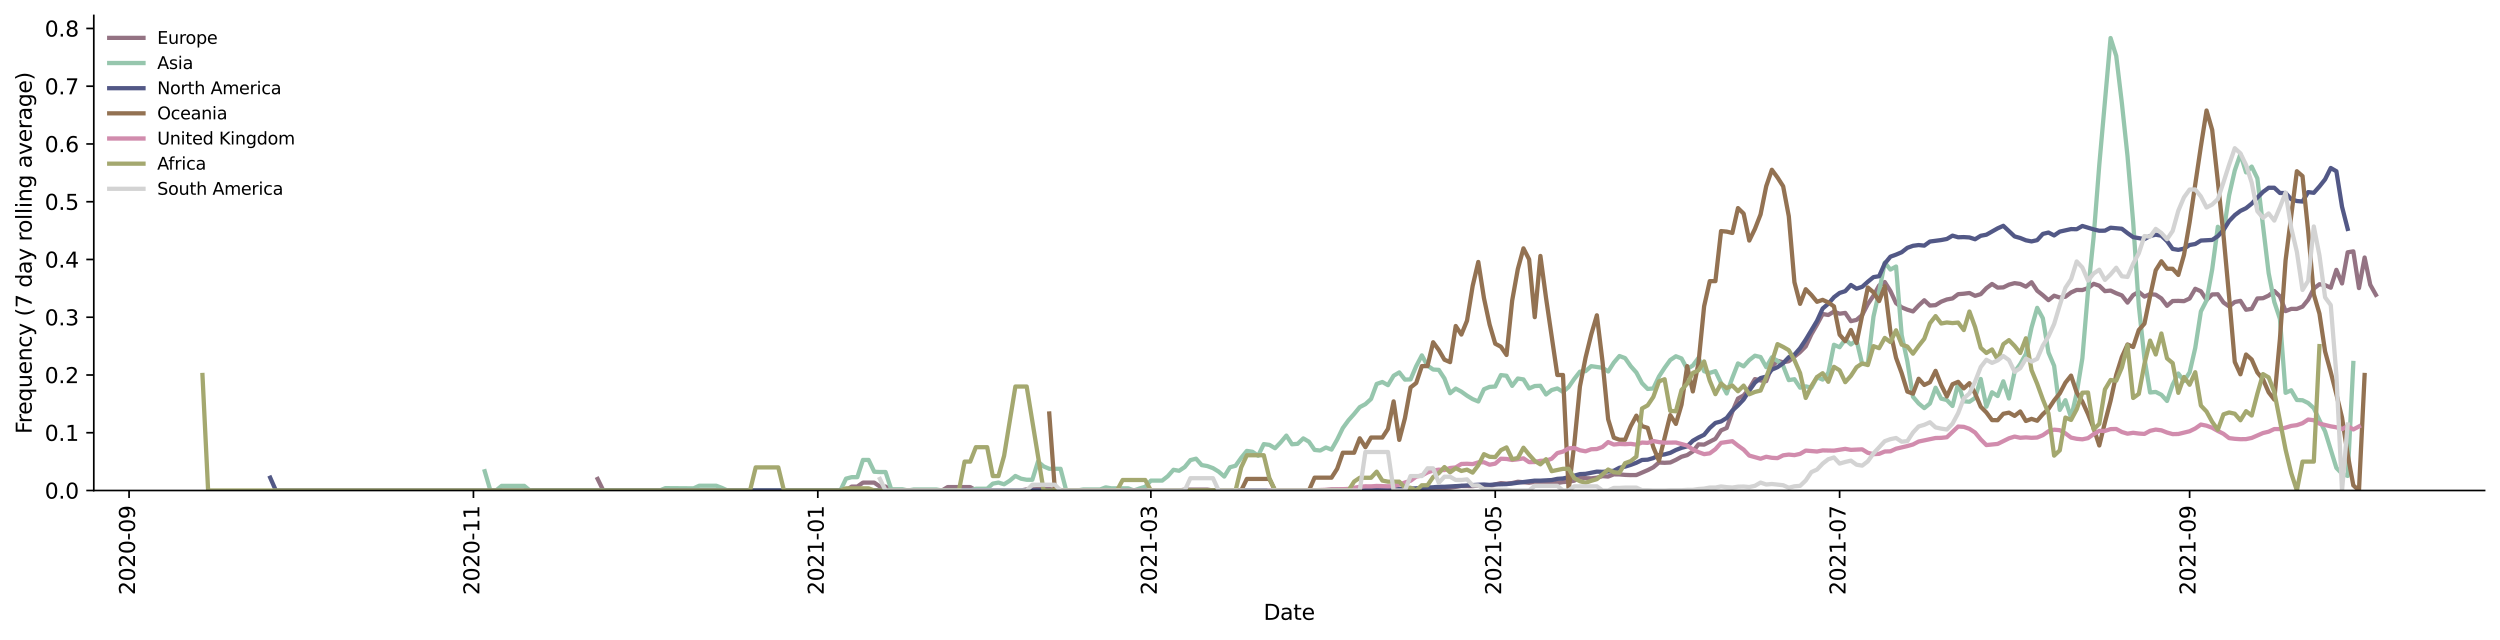<?xml version="1.0" encoding="utf-8" standalone="no"?>
<!DOCTYPE svg PUBLIC "-//W3C//DTD SVG 1.1//EN"
  "http://www.w3.org/Graphics/SVG/1.1/DTD/svg11.dtd">
<svg height="298.621pt" version="1.1" viewBox="0 0 1166.981 298.621" width="1166.981pt" xmlns="http://www.w3.org/2000/svg" xmlns:xlink="http://www.w3.org/1999/xlink">
 <defs>
  <style type="text/css">*{stroke-linecap:butt;stroke-linejoin:round;}</style>
 </defs>
 <g id="figure_1">
  <g id="patch_1">
   <path d="M 0 298.621 
L 1166.981 298.621 
L 1166.981 0 
L 0 0 
z
" style="fill:#ffffff;"/>
  </g>
  <g id="axes_1">
   <g id="patch_2">
    <path d="M 43.781 228.96 
L 1159.781 228.96 
L 1159.781 7.2 
L 43.781 7.2 
z
" style="fill:#ffffff;"/>
   </g>
   <g id="matplotlib.axis_1">
    <g id="xtick_1">
     <g id="line2d_1">
      <defs>
       <path d="M 0 0 
L 0 3.5 
" id="m7d1244caab" style="stroke:#000000;stroke-width:0.8;"/>
      </defs>
      <g>
       <use style="stroke:#000000;stroke-width:0.8;" x="60.251" xlink:href="#m7d1244caab" y="228.96"/>
      </g>
     </g>
     <g id="text_1">
      <!-- 2020-09 -->
      <g transform="translate(63.011 277.743)rotate(-90)scale(0.1 -0.1)">
       <defs>
        <path d="M 1228 531 
L 3431 531 
L 3431 0 
L 469 0 
L 469 531 
Q 828 903 1448 1529 
Q 2069 2156 2228 2338 
Q 2531 2678 2651 2914 
Q 2772 3150 2772 3378 
Q 2772 3750 2511 3984 
Q 2250 4219 1831 4219 
Q 1534 4219 1204 4116 
Q 875 4013 500 3803 
L 500 4441 
Q 881 4594 1212 4672 
Q 1544 4750 1819 4750 
Q 2544 4750 2975 4387 
Q 3406 4025 3406 3419 
Q 3406 3131 3298 2873 
Q 3191 2616 2906 2266 
Q 2828 2175 2409 1742 
Q 1991 1309 1228 531 
z
" id="DejaVuSans-32" transform="scale(0.016)"/>
        <path d="M 2034 4250 
Q 1547 4250 1301 3770 
Q 1056 3291 1056 2328 
Q 1056 1369 1301 889 
Q 1547 409 2034 409 
Q 2525 409 2770 889 
Q 3016 1369 3016 2328 
Q 3016 3291 2770 3770 
Q 2525 4250 2034 4250 
z
M 2034 4750 
Q 2819 4750 3233 4129 
Q 3647 3509 3647 2328 
Q 3647 1150 3233 529 
Q 2819 -91 2034 -91 
Q 1250 -91 836 529 
Q 422 1150 422 2328 
Q 422 3509 836 4129 
Q 1250 4750 2034 4750 
z
" id="DejaVuSans-30" transform="scale(0.016)"/>
        <path d="M 313 2009 
L 1997 2009 
L 1997 1497 
L 313 1497 
L 313 2009 
z
" id="DejaVuSans-2d" transform="scale(0.016)"/>
        <path d="M 703 97 
L 703 672 
Q 941 559 1184 500 
Q 1428 441 1663 441 
Q 2288 441 2617 861 
Q 2947 1281 2994 2138 
Q 2813 1869 2534 1725 
Q 2256 1581 1919 1581 
Q 1219 1581 811 2004 
Q 403 2428 403 3163 
Q 403 3881 828 4315 
Q 1253 4750 1959 4750 
Q 2769 4750 3195 4129 
Q 3622 3509 3622 2328 
Q 3622 1225 3098 567 
Q 2575 -91 1691 -91 
Q 1453 -91 1209 -44 
Q 966 3 703 97 
z
M 1959 2075 
Q 2384 2075 2632 2365 
Q 2881 2656 2881 3163 
Q 2881 3666 2632 3958 
Q 2384 4250 1959 4250 
Q 1534 4250 1286 3958 
Q 1038 3666 1038 3163 
Q 1038 2656 1286 2365 
Q 1534 2075 1959 2075 
z
" id="DejaVuSans-39" transform="scale(0.016)"/>
       </defs>
       <use xlink:href="#DejaVuSans-32"/>
       <use x="63.623" xlink:href="#DejaVuSans-30"/>
       <use x="127.246" xlink:href="#DejaVuSans-32"/>
       <use x="190.869" xlink:href="#DejaVuSans-30"/>
       <use x="254.492" xlink:href="#DejaVuSans-2d"/>
       <use x="290.576" xlink:href="#DejaVuSans-30"/>
       <use x="354.199" xlink:href="#DejaVuSans-39"/>
      </g>
     </g>
    </g>
    <g id="xtick_2">
     <g id="line2d_2">
      <g>
       <use style="stroke:#000000;stroke-width:0.8;" x="220.997" xlink:href="#m7d1244caab" y="228.96"/>
      </g>
     </g>
     <g id="text_2">
      <!-- 2020-11 -->
      <g transform="translate(223.757 277.743)rotate(-90)scale(0.1 -0.1)">
       <defs>
        <path d="M 794 531 
L 1825 531 
L 1825 4091 
L 703 3866 
L 703 4441 
L 1819 4666 
L 2450 4666 
L 2450 531 
L 3481 531 
L 3481 0 
L 794 0 
L 794 531 
z
" id="DejaVuSans-31" transform="scale(0.016)"/>
       </defs>
       <use xlink:href="#DejaVuSans-32"/>
       <use x="63.623" xlink:href="#DejaVuSans-30"/>
       <use x="127.246" xlink:href="#DejaVuSans-32"/>
       <use x="190.869" xlink:href="#DejaVuSans-30"/>
       <use x="254.492" xlink:href="#DejaVuSans-2d"/>
       <use x="290.576" xlink:href="#DejaVuSans-31"/>
       <use x="354.199" xlink:href="#DejaVuSans-31"/>
      </g>
     </g>
    </g>
    <g id="xtick_3">
     <g id="line2d_3">
      <g>
       <use style="stroke:#000000;stroke-width:0.8;" x="381.743" xlink:href="#m7d1244caab" y="228.96"/>
      </g>
     </g>
     <g id="text_3">
      <!-- 2021-01 -->
      <g transform="translate(384.503 277.743)rotate(-90)scale(0.1 -0.1)">
       <use xlink:href="#DejaVuSans-32"/>
       <use x="63.623" xlink:href="#DejaVuSans-30"/>
       <use x="127.246" xlink:href="#DejaVuSans-32"/>
       <use x="190.869" xlink:href="#DejaVuSans-31"/>
       <use x="254.492" xlink:href="#DejaVuSans-2d"/>
       <use x="290.576" xlink:href="#DejaVuSans-30"/>
       <use x="354.199" xlink:href="#DejaVuSans-31"/>
      </g>
     </g>
    </g>
    <g id="xtick_4">
     <g id="line2d_4">
      <g>
       <use style="stroke:#000000;stroke-width:0.8;" x="537.219" xlink:href="#m7d1244caab" y="228.96"/>
      </g>
     </g>
     <g id="text_4">
      <!-- 2021-03 -->
      <g transform="translate(539.979 277.743)rotate(-90)scale(0.1 -0.1)">
       <defs>
        <path d="M 2597 2516 
Q 3050 2419 3304 2112 
Q 3559 1806 3559 1356 
Q 3559 666 3084 287 
Q 2609 -91 1734 -91 
Q 1441 -91 1130 -33 
Q 819 25 488 141 
L 488 750 
Q 750 597 1062 519 
Q 1375 441 1716 441 
Q 2309 441 2620 675 
Q 2931 909 2931 1356 
Q 2931 1769 2642 2001 
Q 2353 2234 1838 2234 
L 1294 2234 
L 1294 2753 
L 1863 2753 
Q 2328 2753 2575 2939 
Q 2822 3125 2822 3475 
Q 2822 3834 2567 4026 
Q 2313 4219 1838 4219 
Q 1578 4219 1281 4162 
Q 984 4106 628 3988 
L 628 4550 
Q 988 4650 1302 4700 
Q 1616 4750 1894 4750 
Q 2613 4750 3031 4423 
Q 3450 4097 3450 3541 
Q 3450 3153 3228 2886 
Q 3006 2619 2597 2516 
z
" id="DejaVuSans-33" transform="scale(0.016)"/>
       </defs>
       <use xlink:href="#DejaVuSans-32"/>
       <use x="63.623" xlink:href="#DejaVuSans-30"/>
       <use x="127.246" xlink:href="#DejaVuSans-32"/>
       <use x="190.869" xlink:href="#DejaVuSans-31"/>
       <use x="254.492" xlink:href="#DejaVuSans-2d"/>
       <use x="290.576" xlink:href="#DejaVuSans-30"/>
       <use x="354.199" xlink:href="#DejaVuSans-33"/>
      </g>
     </g>
    </g>
    <g id="xtick_5">
     <g id="line2d_5">
      <g>
       <use style="stroke:#000000;stroke-width:0.8;" x="697.965" xlink:href="#m7d1244caab" y="228.96"/>
      </g>
     </g>
     <g id="text_5">
      <!-- 2021-05 -->
      <g transform="translate(700.725 277.743)rotate(-90)scale(0.1 -0.1)">
       <defs>
        <path d="M 691 4666 
L 3169 4666 
L 3169 4134 
L 1269 4134 
L 1269 2991 
Q 1406 3038 1543 3061 
Q 1681 3084 1819 3084 
Q 2600 3084 3056 2656 
Q 3513 2228 3513 1497 
Q 3513 744 3044 326 
Q 2575 -91 1722 -91 
Q 1428 -91 1123 -41 
Q 819 9 494 109 
L 494 744 
Q 775 591 1075 516 
Q 1375 441 1709 441 
Q 2250 441 2565 725 
Q 2881 1009 2881 1497 
Q 2881 1984 2565 2268 
Q 2250 2553 1709 2553 
Q 1456 2553 1204 2497 
Q 953 2441 691 2322 
L 691 4666 
z
" id="DejaVuSans-35" transform="scale(0.016)"/>
       </defs>
       <use xlink:href="#DejaVuSans-32"/>
       <use x="63.623" xlink:href="#DejaVuSans-30"/>
       <use x="127.246" xlink:href="#DejaVuSans-32"/>
       <use x="190.869" xlink:href="#DejaVuSans-31"/>
       <use x="254.492" xlink:href="#DejaVuSans-2d"/>
       <use x="290.576" xlink:href="#DejaVuSans-30"/>
       <use x="354.199" xlink:href="#DejaVuSans-35"/>
      </g>
     </g>
    </g>
    <g id="xtick_6">
     <g id="line2d_6">
      <g>
       <use style="stroke:#000000;stroke-width:0.8;" x="858.712" xlink:href="#m7d1244caab" y="228.96"/>
      </g>
     </g>
     <g id="text_6">
      <!-- 2021-07 -->
      <g transform="translate(861.471 277.743)rotate(-90)scale(0.1 -0.1)">
       <defs>
        <path d="M 525 4666 
L 3525 4666 
L 3525 4397 
L 1831 0 
L 1172 0 
L 2766 4134 
L 525 4134 
L 525 4666 
z
" id="DejaVuSans-37" transform="scale(0.016)"/>
       </defs>
       <use xlink:href="#DejaVuSans-32"/>
       <use x="63.623" xlink:href="#DejaVuSans-30"/>
       <use x="127.246" xlink:href="#DejaVuSans-32"/>
       <use x="190.869" xlink:href="#DejaVuSans-31"/>
       <use x="254.492" xlink:href="#DejaVuSans-2d"/>
       <use x="290.576" xlink:href="#DejaVuSans-30"/>
       <use x="354.199" xlink:href="#DejaVuSans-37"/>
      </g>
     </g>
    </g>
    <g id="xtick_7">
     <g id="line2d_7">
      <g>
       <use style="stroke:#000000;stroke-width:0.8;" x="1022.093" xlink:href="#m7d1244caab" y="228.96"/>
      </g>
     </g>
     <g id="text_7">
      <!-- 2021-09 -->
      <g transform="translate(1024.852 277.743)rotate(-90)scale(0.1 -0.1)">
       <use xlink:href="#DejaVuSans-32"/>
       <use x="63.623" xlink:href="#DejaVuSans-30"/>
       <use x="127.246" xlink:href="#DejaVuSans-32"/>
       <use x="190.869" xlink:href="#DejaVuSans-31"/>
       <use x="254.492" xlink:href="#DejaVuSans-2d"/>
       <use x="290.576" xlink:href="#DejaVuSans-30"/>
       <use x="354.199" xlink:href="#DejaVuSans-39"/>
      </g>
     </g>
    </g>
    <g id="text_8">
     <!-- Date -->
     <g transform="translate(589.83 289.341)scale(0.1 -0.1)">
      <defs>
       <path d="M 1259 4147 
L 1259 519 
L 2022 519 
Q 2988 519 3436 956 
Q 3884 1394 3884 2338 
Q 3884 3275 3436 3711 
Q 2988 4147 2022 4147 
L 1259 4147 
z
M 628 4666 
L 1925 4666 
Q 3281 4666 3915 4102 
Q 4550 3538 4550 2338 
Q 4550 1131 3912 565 
Q 3275 0 1925 0 
L 628 0 
L 628 4666 
z
" id="DejaVuSans-44" transform="scale(0.016)"/>
       <path d="M 2194 1759 
Q 1497 1759 1228 1600 
Q 959 1441 959 1056 
Q 959 750 1161 570 
Q 1363 391 1709 391 
Q 2188 391 2477 730 
Q 2766 1069 2766 1631 
L 2766 1759 
L 2194 1759 
z
M 3341 1997 
L 3341 0 
L 2766 0 
L 2766 531 
Q 2569 213 2275 61 
Q 1981 -91 1556 -91 
Q 1019 -91 701 211 
Q 384 513 384 1019 
Q 384 1609 779 1909 
Q 1175 2209 1959 2209 
L 2766 2209 
L 2766 2266 
Q 2766 2663 2505 2880 
Q 2244 3097 1772 3097 
Q 1472 3097 1187 3025 
Q 903 2953 641 2809 
L 641 3341 
Q 956 3463 1253 3523 
Q 1550 3584 1831 3584 
Q 2591 3584 2966 3190 
Q 3341 2797 3341 1997 
z
" id="DejaVuSans-61" transform="scale(0.016)"/>
       <path d="M 1172 4494 
L 1172 3500 
L 2356 3500 
L 2356 3053 
L 1172 3053 
L 1172 1153 
Q 1172 725 1289 603 
Q 1406 481 1766 481 
L 2356 481 
L 2356 0 
L 1766 0 
Q 1100 0 847 248 
Q 594 497 594 1153 
L 594 3053 
L 172 3053 
L 172 3500 
L 594 3500 
L 594 4494 
L 1172 4494 
z
" id="DejaVuSans-74" transform="scale(0.016)"/>
       <path d="M 3597 1894 
L 3597 1613 
L 953 1613 
Q 991 1019 1311 708 
Q 1631 397 2203 397 
Q 2534 397 2845 478 
Q 3156 559 3463 722 
L 3463 178 
Q 3153 47 2828 -22 
Q 2503 -91 2169 -91 
Q 1331 -91 842 396 
Q 353 884 353 1716 
Q 353 2575 817 3079 
Q 1281 3584 2069 3584 
Q 2775 3584 3186 3129 
Q 3597 2675 3597 1894 
z
M 3022 2063 
Q 3016 2534 2758 2815 
Q 2500 3097 2075 3097 
Q 1594 3097 1305 2825 
Q 1016 2553 972 2059 
L 3022 2063 
z
" id="DejaVuSans-65" transform="scale(0.016)"/>
      </defs>
      <use xlink:href="#DejaVuSans-44"/>
      <use x="77.002" xlink:href="#DejaVuSans-61"/>
      <use x="138.281" xlink:href="#DejaVuSans-74"/>
      <use x="177.49" xlink:href="#DejaVuSans-65"/>
     </g>
    </g>
   </g>
   <g id="matplotlib.axis_2">
    <g id="ytick_1">
     <g id="line2d_8">
      <defs>
       <path d="M 0 0 
L -3.5 0 
" id="m74655e705b" style="stroke:#000000;stroke-width:0.8;"/>
      </defs>
      <g>
       <use style="stroke:#000000;stroke-width:0.8;" x="43.781" xlink:href="#m74655e705b" y="228.96"/>
      </g>
     </g>
     <g id="text_9">
      <!-- 0.0 -->
      <g transform="translate(20.878 232.759)scale(0.1 -0.1)">
       <defs>
        <path d="M 684 794 
L 1344 794 
L 1344 0 
L 684 0 
L 684 794 
z
" id="DejaVuSans-2e" transform="scale(0.016)"/>
       </defs>
       <use xlink:href="#DejaVuSans-30"/>
       <use x="63.623" xlink:href="#DejaVuSans-2e"/>
       <use x="95.41" xlink:href="#DejaVuSans-30"/>
      </g>
     </g>
    </g>
    <g id="ytick_2">
     <g id="line2d_9">
      <g>
       <use style="stroke:#000000;stroke-width:0.8;" x="43.781" xlink:href="#m74655e705b" y="202"/>
      </g>
     </g>
     <g id="text_10">
      <!-- 0.1 -->
      <g transform="translate(20.878 205.799)scale(0.1 -0.1)">
       <use xlink:href="#DejaVuSans-30"/>
       <use x="63.623" xlink:href="#DejaVuSans-2e"/>
       <use x="95.41" xlink:href="#DejaVuSans-31"/>
      </g>
     </g>
    </g>
    <g id="ytick_3">
     <g id="line2d_10">
      <g>
       <use style="stroke:#000000;stroke-width:0.8;" x="43.781" xlink:href="#m74655e705b" y="175.04"/>
      </g>
     </g>
     <g id="text_11">
      <!-- 0.2 -->
      <g transform="translate(20.878 178.839)scale(0.1 -0.1)">
       <use xlink:href="#DejaVuSans-30"/>
       <use x="63.623" xlink:href="#DejaVuSans-2e"/>
       <use x="95.41" xlink:href="#DejaVuSans-32"/>
      </g>
     </g>
    </g>
    <g id="ytick_4">
     <g id="line2d_11">
      <g>
       <use style="stroke:#000000;stroke-width:0.8;" x="43.781" xlink:href="#m74655e705b" y="148.08"/>
      </g>
     </g>
     <g id="text_12">
      <!-- 0.3 -->
      <g transform="translate(20.878 151.88)scale(0.1 -0.1)">
       <use xlink:href="#DejaVuSans-30"/>
       <use x="63.623" xlink:href="#DejaVuSans-2e"/>
       <use x="95.41" xlink:href="#DejaVuSans-33"/>
      </g>
     </g>
    </g>
    <g id="ytick_5">
     <g id="line2d_12">
      <g>
       <use style="stroke:#000000;stroke-width:0.8;" x="43.781" xlink:href="#m74655e705b" y="121.12"/>
      </g>
     </g>
     <g id="text_13">
      <!-- 0.4 -->
      <g transform="translate(20.878 124.92)scale(0.1 -0.1)">
       <defs>
        <path d="M 2419 4116 
L 825 1625 
L 2419 1625 
L 2419 4116 
z
M 2253 4666 
L 3047 4666 
L 3047 1625 
L 3713 1625 
L 3713 1100 
L 3047 1100 
L 3047 0 
L 2419 0 
L 2419 1100 
L 313 1100 
L 313 1709 
L 2253 4666 
z
" id="DejaVuSans-34" transform="scale(0.016)"/>
       </defs>
       <use xlink:href="#DejaVuSans-30"/>
       <use x="63.623" xlink:href="#DejaVuSans-2e"/>
       <use x="95.41" xlink:href="#DejaVuSans-34"/>
      </g>
     </g>
    </g>
    <g id="ytick_6">
     <g id="line2d_13">
      <g>
       <use style="stroke:#000000;stroke-width:0.8;" x="43.781" xlink:href="#m74655e705b" y="94.16"/>
      </g>
     </g>
     <g id="text_14">
      <!-- 0.5 -->
      <g transform="translate(20.878 97.96)scale(0.1 -0.1)">
       <use xlink:href="#DejaVuSans-30"/>
       <use x="63.623" xlink:href="#DejaVuSans-2e"/>
       <use x="95.41" xlink:href="#DejaVuSans-35"/>
      </g>
     </g>
    </g>
    <g id="ytick_7">
     <g id="line2d_14">
      <g>
       <use style="stroke:#000000;stroke-width:0.8;" x="43.781" xlink:href="#m74655e705b" y="67.201"/>
      </g>
     </g>
     <g id="text_15">
      <!-- 0.6 -->
      <g transform="translate(20.878 71)scale(0.1 -0.1)">
       <defs>
        <path d="M 2113 2584 
Q 1688 2584 1439 2293 
Q 1191 2003 1191 1497 
Q 1191 994 1439 701 
Q 1688 409 2113 409 
Q 2538 409 2786 701 
Q 3034 994 3034 1497 
Q 3034 2003 2786 2293 
Q 2538 2584 2113 2584 
z
M 3366 4563 
L 3366 3988 
Q 3128 4100 2886 4159 
Q 2644 4219 2406 4219 
Q 1781 4219 1451 3797 
Q 1122 3375 1075 2522 
Q 1259 2794 1537 2939 
Q 1816 3084 2150 3084 
Q 2853 3084 3261 2657 
Q 3669 2231 3669 1497 
Q 3669 778 3244 343 
Q 2819 -91 2113 -91 
Q 1303 -91 875 529 
Q 447 1150 447 2328 
Q 447 3434 972 4092 
Q 1497 4750 2381 4750 
Q 2619 4750 2861 4703 
Q 3103 4656 3366 4563 
z
" id="DejaVuSans-36" transform="scale(0.016)"/>
       </defs>
       <use xlink:href="#DejaVuSans-30"/>
       <use x="63.623" xlink:href="#DejaVuSans-2e"/>
       <use x="95.41" xlink:href="#DejaVuSans-36"/>
      </g>
     </g>
    </g>
    <g id="ytick_8">
     <g id="line2d_15">
      <g>
       <use style="stroke:#000000;stroke-width:0.8;" x="43.781" xlink:href="#m74655e705b" y="40.241"/>
      </g>
     </g>
     <g id="text_16">
      <!-- 0.7 -->
      <g transform="translate(20.878 44.04)scale(0.1 -0.1)">
       <use xlink:href="#DejaVuSans-30"/>
       <use x="63.623" xlink:href="#DejaVuSans-2e"/>
       <use x="95.41" xlink:href="#DejaVuSans-37"/>
      </g>
     </g>
    </g>
    <g id="ytick_9">
     <g id="line2d_16">
      <g>
       <use style="stroke:#000000;stroke-width:0.8;" x="43.781" xlink:href="#m74655e705b" y="13.281"/>
      </g>
     </g>
     <g id="text_17">
      <!-- 0.8 -->
      <g transform="translate(20.878 17.08)scale(0.1 -0.1)">
       <defs>
        <path d="M 2034 2216 
Q 1584 2216 1326 1975 
Q 1069 1734 1069 1313 
Q 1069 891 1326 650 
Q 1584 409 2034 409 
Q 2484 409 2743 651 
Q 3003 894 3003 1313 
Q 3003 1734 2745 1975 
Q 2488 2216 2034 2216 
z
M 1403 2484 
Q 997 2584 770 2862 
Q 544 3141 544 3541 
Q 544 4100 942 4425 
Q 1341 4750 2034 4750 
Q 2731 4750 3128 4425 
Q 3525 4100 3525 3541 
Q 3525 3141 3298 2862 
Q 3072 2584 2669 2484 
Q 3125 2378 3379 2068 
Q 3634 1759 3634 1313 
Q 3634 634 3220 271 
Q 2806 -91 2034 -91 
Q 1263 -91 848 271 
Q 434 634 434 1313 
Q 434 1759 690 2068 
Q 947 2378 1403 2484 
z
M 1172 3481 
Q 1172 3119 1398 2916 
Q 1625 2713 2034 2713 
Q 2441 2713 2670 2916 
Q 2900 3119 2900 3481 
Q 2900 3844 2670 4047 
Q 2441 4250 2034 4250 
Q 1625 4250 1398 4047 
Q 1172 3844 1172 3481 
z
" id="DejaVuSans-38" transform="scale(0.016)"/>
       </defs>
       <use xlink:href="#DejaVuSans-30"/>
       <use x="63.623" xlink:href="#DejaVuSans-2e"/>
       <use x="95.41" xlink:href="#DejaVuSans-38"/>
      </g>
     </g>
    </g>
    <g id="text_18">
     <!-- Frequency (7 day rolling average) -->
     <g transform="translate(14.798 202.529)rotate(-90)scale(0.1 -0.1)">
      <defs>
       <path d="M 628 4666 
L 3309 4666 
L 3309 4134 
L 1259 4134 
L 1259 2759 
L 3109 2759 
L 3109 2228 
L 1259 2228 
L 1259 0 
L 628 0 
L 628 4666 
z
" id="DejaVuSans-46" transform="scale(0.016)"/>
       <path d="M 2631 2963 
Q 2534 3019 2420 3045 
Q 2306 3072 2169 3072 
Q 1681 3072 1420 2755 
Q 1159 2438 1159 1844 
L 1159 0 
L 581 0 
L 581 3500 
L 1159 3500 
L 1159 2956 
Q 1341 3275 1631 3429 
Q 1922 3584 2338 3584 
Q 2397 3584 2469 3576 
Q 2541 3569 2628 3553 
L 2631 2963 
z
" id="DejaVuSans-72" transform="scale(0.016)"/>
       <path d="M 947 1747 
Q 947 1113 1208 752 
Q 1469 391 1925 391 
Q 2381 391 2643 752 
Q 2906 1113 2906 1747 
Q 2906 2381 2643 2742 
Q 2381 3103 1925 3103 
Q 1469 3103 1208 2742 
Q 947 2381 947 1747 
z
M 2906 525 
Q 2725 213 2448 61 
Q 2172 -91 1784 -91 
Q 1150 -91 751 415 
Q 353 922 353 1747 
Q 353 2572 751 3078 
Q 1150 3584 1784 3584 
Q 2172 3584 2448 3432 
Q 2725 3281 2906 2969 
L 2906 3500 
L 3481 3500 
L 3481 -1331 
L 2906 -1331 
L 2906 525 
z
" id="DejaVuSans-71" transform="scale(0.016)"/>
       <path d="M 544 1381 
L 544 3500 
L 1119 3500 
L 1119 1403 
Q 1119 906 1312 657 
Q 1506 409 1894 409 
Q 2359 409 2629 706 
Q 2900 1003 2900 1516 
L 2900 3500 
L 3475 3500 
L 3475 0 
L 2900 0 
L 2900 538 
Q 2691 219 2414 64 
Q 2138 -91 1772 -91 
Q 1169 -91 856 284 
Q 544 659 544 1381 
z
M 1991 3584 
L 1991 3584 
z
" id="DejaVuSans-75" transform="scale(0.016)"/>
       <path d="M 3513 2113 
L 3513 0 
L 2938 0 
L 2938 2094 
Q 2938 2591 2744 2837 
Q 2550 3084 2163 3084 
Q 1697 3084 1428 2787 
Q 1159 2491 1159 1978 
L 1159 0 
L 581 0 
L 581 3500 
L 1159 3500 
L 1159 2956 
Q 1366 3272 1645 3428 
Q 1925 3584 2291 3584 
Q 2894 3584 3203 3211 
Q 3513 2838 3513 2113 
z
" id="DejaVuSans-6e" transform="scale(0.016)"/>
       <path d="M 3122 3366 
L 3122 2828 
Q 2878 2963 2633 3030 
Q 2388 3097 2138 3097 
Q 1578 3097 1268 2742 
Q 959 2388 959 1747 
Q 959 1106 1268 751 
Q 1578 397 2138 397 
Q 2388 397 2633 464 
Q 2878 531 3122 666 
L 3122 134 
Q 2881 22 2623 -34 
Q 2366 -91 2075 -91 
Q 1284 -91 818 406 
Q 353 903 353 1747 
Q 353 2603 823 3093 
Q 1294 3584 2113 3584 
Q 2378 3584 2631 3529 
Q 2884 3475 3122 3366 
z
" id="DejaVuSans-63" transform="scale(0.016)"/>
       <path d="M 2059 -325 
Q 1816 -950 1584 -1140 
Q 1353 -1331 966 -1331 
L 506 -1331 
L 506 -850 
L 844 -850 
Q 1081 -850 1212 -737 
Q 1344 -625 1503 -206 
L 1606 56 
L 191 3500 
L 800 3500 
L 1894 763 
L 2988 3500 
L 3597 3500 
L 2059 -325 
z
" id="DejaVuSans-79" transform="scale(0.016)"/>
       <path id="DejaVuSans-20" transform="scale(0.016)"/>
       <path d="M 1984 4856 
Q 1566 4138 1362 3434 
Q 1159 2731 1159 2009 
Q 1159 1288 1364 580 
Q 1569 -128 1984 -844 
L 1484 -844 
Q 1016 -109 783 600 
Q 550 1309 550 2009 
Q 550 2706 781 3412 
Q 1013 4119 1484 4856 
L 1984 4856 
z
" id="DejaVuSans-28" transform="scale(0.016)"/>
       <path d="M 2906 2969 
L 2906 4863 
L 3481 4863 
L 3481 0 
L 2906 0 
L 2906 525 
Q 2725 213 2448 61 
Q 2172 -91 1784 -91 
Q 1150 -91 751 415 
Q 353 922 353 1747 
Q 353 2572 751 3078 
Q 1150 3584 1784 3584 
Q 2172 3584 2448 3432 
Q 2725 3281 2906 2969 
z
M 947 1747 
Q 947 1113 1208 752 
Q 1469 391 1925 391 
Q 2381 391 2643 752 
Q 2906 1113 2906 1747 
Q 2906 2381 2643 2742 
Q 2381 3103 1925 3103 
Q 1469 3103 1208 2742 
Q 947 2381 947 1747 
z
" id="DejaVuSans-64" transform="scale(0.016)"/>
       <path d="M 1959 3097 
Q 1497 3097 1228 2736 
Q 959 2375 959 1747 
Q 959 1119 1226 758 
Q 1494 397 1959 397 
Q 2419 397 2687 759 
Q 2956 1122 2956 1747 
Q 2956 2369 2687 2733 
Q 2419 3097 1959 3097 
z
M 1959 3584 
Q 2709 3584 3137 3096 
Q 3566 2609 3566 1747 
Q 3566 888 3137 398 
Q 2709 -91 1959 -91 
Q 1206 -91 779 398 
Q 353 888 353 1747 
Q 353 2609 779 3096 
Q 1206 3584 1959 3584 
z
" id="DejaVuSans-6f" transform="scale(0.016)"/>
       <path d="M 603 4863 
L 1178 4863 
L 1178 0 
L 603 0 
L 603 4863 
z
" id="DejaVuSans-6c" transform="scale(0.016)"/>
       <path d="M 603 3500 
L 1178 3500 
L 1178 0 
L 603 0 
L 603 3500 
z
M 603 4863 
L 1178 4863 
L 1178 4134 
L 603 4134 
L 603 4863 
z
" id="DejaVuSans-69" transform="scale(0.016)"/>
       <path d="M 2906 1791 
Q 2906 2416 2648 2759 
Q 2391 3103 1925 3103 
Q 1463 3103 1205 2759 
Q 947 2416 947 1791 
Q 947 1169 1205 825 
Q 1463 481 1925 481 
Q 2391 481 2648 825 
Q 2906 1169 2906 1791 
z
M 3481 434 
Q 3481 -459 3084 -895 
Q 2688 -1331 1869 -1331 
Q 1566 -1331 1297 -1286 
Q 1028 -1241 775 -1147 
L 775 -588 
Q 1028 -725 1275 -790 
Q 1522 -856 1778 -856 
Q 2344 -856 2625 -561 
Q 2906 -266 2906 331 
L 2906 616 
Q 2728 306 2450 153 
Q 2172 0 1784 0 
Q 1141 0 747 490 
Q 353 981 353 1791 
Q 353 2603 747 3093 
Q 1141 3584 1784 3584 
Q 2172 3584 2450 3431 
Q 2728 3278 2906 2969 
L 2906 3500 
L 3481 3500 
L 3481 434 
z
" id="DejaVuSans-67" transform="scale(0.016)"/>
       <path d="M 191 3500 
L 800 3500 
L 1894 563 
L 2988 3500 
L 3597 3500 
L 2284 0 
L 1503 0 
L 191 3500 
z
" id="DejaVuSans-76" transform="scale(0.016)"/>
       <path d="M 513 4856 
L 1013 4856 
Q 1481 4119 1714 3412 
Q 1947 2706 1947 2009 
Q 1947 1309 1714 600 
Q 1481 -109 1013 -844 
L 513 -844 
Q 928 -128 1133 580 
Q 1338 1288 1338 2009 
Q 1338 2731 1133 3434 
Q 928 4138 513 4856 
z
" id="DejaVuSans-29" transform="scale(0.016)"/>
      </defs>
      <use xlink:href="#DejaVuSans-46"/>
      <use x="50.27" xlink:href="#DejaVuSans-72"/>
      <use x="89.133" xlink:href="#DejaVuSans-65"/>
      <use x="150.656" xlink:href="#DejaVuSans-71"/>
      <use x="214.133" xlink:href="#DejaVuSans-75"/>
      <use x="277.512" xlink:href="#DejaVuSans-65"/>
      <use x="339.035" xlink:href="#DejaVuSans-6e"/>
      <use x="402.414" xlink:href="#DejaVuSans-63"/>
      <use x="457.395" xlink:href="#DejaVuSans-79"/>
      <use x="516.574" xlink:href="#DejaVuSans-20"/>
      <use x="548.361" xlink:href="#DejaVuSans-28"/>
      <use x="587.375" xlink:href="#DejaVuSans-37"/>
      <use x="650.998" xlink:href="#DejaVuSans-20"/>
      <use x="682.785" xlink:href="#DejaVuSans-64"/>
      <use x="746.262" xlink:href="#DejaVuSans-61"/>
      <use x="807.541" xlink:href="#DejaVuSans-79"/>
      <use x="866.721" xlink:href="#DejaVuSans-20"/>
      <use x="898.508" xlink:href="#DejaVuSans-72"/>
      <use x="937.371" xlink:href="#DejaVuSans-6f"/>
      <use x="998.553" xlink:href="#DejaVuSans-6c"/>
      <use x="1026.336" xlink:href="#DejaVuSans-6c"/>
      <use x="1054.119" xlink:href="#DejaVuSans-69"/>
      <use x="1081.902" xlink:href="#DejaVuSans-6e"/>
      <use x="1145.281" xlink:href="#DejaVuSans-67"/>
      <use x="1208.758" xlink:href="#DejaVuSans-20"/>
      <use x="1240.545" xlink:href="#DejaVuSans-61"/>
      <use x="1301.824" xlink:href="#DejaVuSans-76"/>
      <use x="1361.004" xlink:href="#DejaVuSans-65"/>
      <use x="1422.527" xlink:href="#DejaVuSans-72"/>
      <use x="1463.641" xlink:href="#DejaVuSans-61"/>
      <use x="1524.92" xlink:href="#DejaVuSans-67"/>
      <use x="1588.396" xlink:href="#DejaVuSans-65"/>
      <use x="1649.92" xlink:href="#DejaVuSans-29"/>
     </g>
    </g>
   </g>
   <g id="line2d_17">
    <path clip-path="url(#paeffab4d95)" d="M 278.971 223.568 
L 281.607 228.96 
L 394.919 228.96 
L 397.555 227.132 
L 400.19 227.132 
L 402.825 225.286 
L 408.095 225.286 
L 410.73 227.113 
L 413.366 227.113 
L 416.001 228.96 
L 439.717 228.96 
L 442.353 227.374 
L 452.893 227.374 
L 455.529 228.88 
L 476.61 228.96 
L 479.245 228.438 
L 481.88 228.438 
L 484.516 228.287 
L 489.786 228.254 
L 492.421 228.749 
L 495.056 228.749 
L 497.692 228.901 
L 550.395 228.96 
L 553.03 228.557 
L 563.571 228.542 
L 566.206 228.945 
L 608.369 228.86 
L 616.275 228.809 
L 618.91 228.773 
L 621.545 228.511 
L 626.815 228.598 
L 632.086 228.503 
L 634.721 228.718 
L 645.262 228.578 
L 650.532 228.63 
L 655.803 228.566 
L 658.438 228.658 
L 663.708 228.314 
L 668.978 228.104 
L 671.614 227.873 
L 676.884 227.633 
L 682.154 226.868 
L 687.425 226.929 
L 690.06 226.595 
L 695.33 226.896 
L 697.965 226.12 
L 700.601 225.52 
L 703.236 225.735 
L 705.871 225.485 
L 708.506 224.878 
L 713.777 225.331 
L 716.412 224.94 
L 719.047 224.938 
L 721.682 225.419 
L 724.317 225.685 
L 726.952 225.441 
L 729.588 225.018 
L 732.223 224.835 
L 734.858 224.363 
L 737.493 222.892 
L 740.128 223.221 
L 742.764 223.295 
L 745.399 222.993 
L 748.034 222.253 
L 750.669 222.451 
L 753.304 221.42 
L 755.939 221.456 
L 758.575 221.673 
L 761.21 221.772 
L 763.845 221.739 
L 769.115 219.469 
L 771.751 218.127 
L 774.386 215.9 
L 777.021 216.031 
L 779.656 215.886 
L 782.291 214.661 
L 784.926 213.206 
L 787.562 212.439 
L 790.197 210.726 
L 792.832 207.423 
L 795.467 207.545 
L 800.738 204.835 
L 803.373 200.898 
L 806.008 199.772 
L 808.643 192.172 
L 811.278 186.039 
L 813.913 184.591 
L 816.549 181.368 
L 819.184 176.96 
L 821.819 177.609 
L 824.454 177.909 
L 827.089 171.032 
L 829.725 168.419 
L 832.36 169.122 
L 834.995 168.611 
L 840.265 164.339 
L 842.9 161.704 
L 845.536 156.029 
L 848.171 151.509 
L 850.806 146.582 
L 853.441 147.029 
L 856.076 145.447 
L 858.712 146.439 
L 861.347 146.059 
L 863.982 149.92 
L 866.617 149.32 
L 869.252 147.064 
L 871.888 141.952 
L 874.523 138.031 
L 877.158 133.256 
L 879.793 131.662 
L 882.428 135.834 
L 885.063 141.504 
L 887.699 143.471 
L 890.334 144.552 
L 892.969 145.376 
L 895.604 142.599 
L 898.239 140.162 
L 900.875 142.634 
L 903.51 142.436 
L 906.145 140.81 
L 908.78 139.793 
L 911.415 139.302 
L 914.05 137.316 
L 916.686 137.105 
L 919.321 136.764 
L 921.956 138.086 
L 924.591 137.299 
L 927.226 134.521 
L 929.862 132.553 
L 932.497 134.261 
L 935.132 134.148 
L 937.767 132.867 
L 940.402 132.17 
L 943.037 132.539 
L 945.673 133.809 
L 948.308 131.747 
L 950.943 135.694 
L 953.578 137.784 
L 956.213 140.106 
L 958.849 138.04 
L 961.484 138.894 
L 964.119 138.495 
L 966.754 136.516 
L 969.389 135.333 
L 972.024 135.388 
L 974.66 134.502 
L 977.295 132.488 
L 979.93 133.369 
L 982.565 135.897 
L 985.2 135.637 
L 987.836 136.88 
L 990.471 137.89 
L 993.106 141.246 
L 995.741 137.737 
L 998.376 136.261 
L 1001.011 138.449 
L 1003.647 137.288 
L 1006.282 137.575 
L 1008.917 139.309 
L 1011.552 142.741 
L 1014.187 140.508 
L 1016.823 140.45 
L 1019.458 140.581 
L 1022.093 139.343 
L 1024.728 134.804 
L 1027.363 135.961 
L 1029.998 139.986 
L 1032.634 137.448 
L 1035.269 137.365 
L 1037.904 141.2 
L 1040.539 143.059 
L 1043.174 140.973 
L 1045.81 140.445 
L 1048.445 144.592 
L 1051.08 144.149 
L 1053.715 139.321 
L 1056.35 139.197 
L 1058.986 137.979 
L 1061.621 135.849 
L 1064.256 138.341 
L 1066.891 145.224 
L 1069.526 144.188 
L 1072.161 144.19 
L 1074.797 143.142 
L 1077.432 139.897 
L 1080.067 134.7 
L 1082.702 132.68 
L 1085.337 133.117 
L 1087.973 134.295 
L 1090.608 125.963 
L 1093.243 132.304 
L 1095.878 117.772 
L 1098.513 117.333 
L 1101.148 134.465 
L 1103.784 120.214 
L 1106.419 132.928 
L 1109.054 137.635 
L 1109.054 137.635 
" style="fill:none;stroke:#947383;stroke-linecap:square;stroke-width:2;"/>
   </g>
   <g id="line2d_18">
    <path clip-path="url(#paeffab4d95)" d="M 226.268 219.973 
L 228.903 228.96 
L 231.538 228.96 
L 234.173 226.803 
L 244.714 226.803 
L 247.349 228.96 
L 307.958 228.96 
L 310.594 227.86 
L 323.769 227.961 
L 326.405 226.736 
L 334.31 226.736 
L 336.945 227.735 
L 339.581 228.96 
L 392.284 228.96 
L 394.919 223.43 
L 397.555 222.738 
L 400.19 222.738 
L 402.825 214.682 
L 405.46 214.682 
L 408.095 220.212 
L 410.73 220.341 
L 413.366 220.341 
L 416.001 228.398 
L 421.271 228.398 
L 423.906 228.96 
L 426.542 228.483 
L 437.082 228.483 
L 439.717 228.96 
L 452.893 228.96 
L 455.529 228.155 
L 460.799 228.155 
L 463.434 225.759 
L 466.069 225.255 
L 468.705 226.06 
L 471.34 224.375 
L 473.975 222.174 
L 476.61 223.447 
L 479.245 223.951 
L 481.88 223.951 
L 484.516 215.503 
L 487.151 217.704 
L 489.786 218.827 
L 495.056 218.827 
L 497.692 228.96 
L 502.962 228.96 
L 505.597 228.491 
L 513.503 228.491 
L 516.138 227.493 
L 518.773 227.961 
L 526.679 227.961 
L 529.314 228.96 
L 531.949 228.006 
L 534.584 227.224 
L 537.219 224.343 
L 542.49 224.343 
L 545.125 222.287 
L 547.76 219.294 
L 550.395 219.765 
L 553.03 218.012 
L 555.666 214.786 
L 558.301 214.11 
L 560.936 217.1 
L 563.571 217.552 
L 566.206 218.524 
L 568.841 220.14 
L 571.477 222.445 
L 574.112 218.128 
L 576.747 217.409 
L 579.382 213.697 
L 582.017 210.481 
L 584.653 210.883 
L 587.288 212.736 
L 589.923 207.307 
L 592.558 207.669 
L 595.193 209.215 
L 597.828 206.465 
L 600.464 203.339 
L 603.099 207.388 
L 605.734 207.168 
L 608.369 204.643 
L 611.004 206.191 
L 613.64 210.018 
L 616.275 210.301 
L 618.91 208.886 
L 621.545 209.865 
L 624.18 205.21 
L 626.815 199.813 
L 629.451 196.203 
L 632.086 193.244 
L 634.721 190.047 
L 637.356 188.65 
L 639.991 186.242 
L 642.627 179.218 
L 645.262 178.315 
L 647.897 179.787 
L 650.532 175.388 
L 653.167 173.834 
L 655.803 177.193 
L 658.438 177.109 
L 661.073 170.914 
L 663.708 165.888 
L 666.343 170.675 
L 668.978 172.491 
L 671.614 172.651 
L 674.249 176.65 
L 676.884 183.547 
L 679.519 181.398 
L 682.154 182.815 
L 684.79 184.7 
L 687.425 186.316 
L 690.06 187.41 
L 692.695 181.701 
L 695.33 180.599 
L 697.965 180.436 
L 700.601 175.082 
L 703.236 175.398 
L 705.871 180.112 
L 708.506 176.687 
L 711.141 177.105 
L 713.777 181.321 
L 716.412 180.199 
L 719.047 180.075 
L 721.682 184.136 
L 724.317 182.068 
L 726.952 181.32 
L 729.588 182.926 
L 732.223 180.666 
L 734.858 176.865 
L 737.493 173.5 
L 740.128 173.24 
L 742.764 170.921 
L 748.034 171.689 
L 750.669 173.403 
L 753.304 169.283 
L 755.939 166.199 
L 758.575 167.158 
L 761.21 170.93 
L 763.845 173.897 
L 766.48 178.855 
L 769.115 181.545 
L 771.751 181.33 
L 774.386 175.765 
L 777.021 171.71 
L 779.656 168.065 
L 782.291 166.298 
L 784.926 167.323 
L 787.562 172.224 
L 790.197 170.626 
L 792.832 167.073 
L 795.467 173.272 
L 798.102 174.075 
L 800.738 173.241 
L 803.373 178.809 
L 806.008 183.676 
L 808.643 176.392 
L 811.278 169.644 
L 813.913 171.005 
L 816.549 168.097 
L 819.184 166.036 
L 821.819 166.666 
L 824.454 171.394 
L 827.089 166.811 
L 829.725 168.495 
L 832.36 170.76 
L 834.995 177.437 
L 837.63 177.013 
L 840.265 180.961 
L 842.9 180.346 
L 845.536 180.968 
L 848.171 176.101 
L 850.806 177.186 
L 853.441 174.025 
L 856.076 160.933 
L 858.712 162.086 
L 861.347 158.412 
L 863.982 160.803 
L 866.617 158.835 
L 869.252 169.902 
L 871.888 169.818 
L 874.523 147.81 
L 877.158 136.11 
L 879.793 122.612 
L 882.428 125.836 
L 885.063 124.416 
L 887.699 156.413 
L 890.334 168.66 
L 892.969 185.229 
L 895.604 188.312 
L 898.239 190.503 
L 900.875 188.352 
L 903.51 180.991 
L 906.145 186.087 
L 908.78 186.738 
L 911.415 189.499 
L 914.05 178.917 
L 916.686 187.301 
L 919.321 187.547 
L 921.956 185.723 
L 924.591 176.908 
L 927.226 189.831 
L 929.862 183.11 
L 932.497 184.864 
L 935.132 177.988 
L 937.767 186.008 
L 940.402 173.66 
L 943.037 169.951 
L 945.673 165.218 
L 948.308 152.898 
L 950.943 143.698 
L 953.578 148.548 
L 956.213 164.537 
L 958.849 170.769 
L 961.484 191.345 
L 964.119 186.807 
L 966.754 194.919 
L 969.389 183.475 
L 972.024 167.298 
L 974.66 135.988 
L 977.295 110.632 
L 979.93 76.972 
L 985.2 17.76 
L 987.836 26.103 
L 990.471 48.131 
L 993.106 72.869 
L 995.741 103.64 
L 998.376 142.671 
L 1001.011 167.298 
L 1003.647 183.208 
L 1006.282 182.954 
L 1008.917 184.274 
L 1011.552 187.159 
L 1014.187 179.5 
L 1016.823 174.356 
L 1019.458 177.889 
L 1022.093 173.848 
L 1024.728 162.403 
L 1027.363 145.372 
L 1029.998 140.239 
L 1032.634 125.754 
L 1035.269 105.86 
L 1037.904 108.521 
L 1040.539 91.167 
L 1043.174 79.597 
L 1045.81 71.939 
L 1048.445 80.462 
L 1051.08 77.768 
L 1053.715 83.244 
L 1058.986 127.474 
L 1061.621 140.946 
L 1064.256 148.853 
L 1066.891 183.37 
L 1069.526 182.178 
L 1072.161 186.714 
L 1074.797 186.832 
L 1077.432 188.122 
L 1080.067 190.518 
L 1082.702 196.144 
L 1085.337 201.392 
L 1090.608 218.416 
L 1093.243 221.096 
L 1095.878 222.153 
L 1098.513 169.431 
L 1098.513 169.431 
" style="fill:none;stroke:#96c6ad;stroke-linecap:square;stroke-width:2;"/>
   </g>
   <g id="line2d_19">
    <path clip-path="url(#paeffab4d95)" d="M 126.131 222.969 
L 128.766 228.96 
L 616.275 228.855 
L 624.18 228.763 
L 632.086 228.739 
L 658.438 228.097 
L 671.614 227.259 
L 674.249 227.237 
L 690.06 226.28 
L 692.695 226.165 
L 695.33 226.36 
L 697.965 226.133 
L 703.236 225.988 
L 716.412 224.36 
L 719.047 224.374 
L 724.317 224.087 
L 726.952 223.529 
L 729.588 223.348 
L 732.223 222.778 
L 737.493 221.313 
L 740.128 221.197 
L 745.399 220.152 
L 748.034 220.244 
L 750.669 220.086 
L 753.304 219.751 
L 755.939 218.354 
L 758.575 217.814 
L 761.21 216.995 
L 763.845 216.016 
L 766.48 214.708 
L 769.115 214.575 
L 771.751 213.819 
L 774.386 212.466 
L 777.021 212.112 
L 779.656 211.395 
L 782.291 210.058 
L 784.926 209.052 
L 787.562 208.345 
L 790.197 205.745 
L 792.832 204.23 
L 795.467 202.951 
L 798.102 199.769 
L 800.738 197.416 
L 803.373 196.724 
L 806.008 195.1 
L 808.643 191.673 
L 811.278 189.235 
L 813.913 186.449 
L 816.549 182.319 
L 819.184 178.619 
L 821.819 176.484 
L 824.454 175.782 
L 827.089 172.539 
L 829.725 171.396 
L 832.36 169.52 
L 834.995 166.751 
L 837.63 165.554 
L 840.265 162.532 
L 842.9 158.568 
L 848.171 149.778 
L 850.806 144.019 
L 853.441 141.784 
L 856.076 138.742 
L 858.712 136.752 
L 861.347 135.908 
L 863.982 133.026 
L 866.617 134.747 
L 869.252 133.894 
L 871.888 131.515 
L 874.523 129.361 
L 877.158 128.931 
L 879.793 123.023 
L 882.428 119.819 
L 885.063 118.861 
L 887.699 117.741 
L 890.334 115.687 
L 892.969 114.738 
L 895.604 114.385 
L 898.239 114.658 
L 900.875 112.747 
L 906.145 112.051 
L 908.78 111.551 
L 911.415 109.992 
L 914.05 110.758 
L 916.686 110.676 
L 919.321 110.84 
L 921.956 111.679 
L 924.591 110.061 
L 927.226 109.561 
L 932.497 106.587 
L 935.132 105.411 
L 940.402 110.36 
L 943.037 111.102 
L 945.673 112.173 
L 948.308 112.691 
L 950.943 112.098 
L 953.578 109.19 
L 956.213 108.548 
L 958.849 109.902 
L 961.484 108.109 
L 966.754 106.935 
L 969.389 106.999 
L 972.024 105.483 
L 977.295 107.072 
L 979.93 107.717 
L 982.565 107.676 
L 985.2 106.298 
L 990.471 106.785 
L 993.106 108.819 
L 995.741 110.695 
L 1001.011 111.609 
L 1003.647 110.174 
L 1006.282 109.54 
L 1008.917 110.031 
L 1011.552 112.555 
L 1014.187 116.197 
L 1016.823 116.63 
L 1019.458 116.057 
L 1022.093 114.365 
L 1024.728 113.897 
L 1027.363 112.285 
L 1032.634 112 
L 1035.269 110.248 
L 1037.904 107.393 
L 1040.539 103.179 
L 1043.174 100.425 
L 1045.81 98.444 
L 1048.445 97.175 
L 1051.08 95.056 
L 1053.715 92.242 
L 1056.35 89.596 
L 1058.986 87.647 
L 1061.621 87.647 
L 1064.256 90.095 
L 1066.891 90.09 
L 1069.526 93.003 
L 1072.161 93.833 
L 1074.797 94.074 
L 1077.432 89.668 
L 1080.067 90.007 
L 1082.702 87.031 
L 1085.337 83.71 
L 1087.973 78.423 
L 1090.608 79.942 
L 1093.243 96.521 
L 1095.878 106.844 
L 1095.878 106.844 
" style="fill:none;stroke:#525886;stroke-linecap:square;stroke-width:2;"/>
   </g>
   <g id="line2d_20">
    <path clip-path="url(#paeffab4d95)" d="M 489.786 193.013 
L 492.421 228.96 
L 579.382 228.96 
L 582.017 223.568 
L 592.558 223.568 
L 595.193 228.96 
L 611.004 228.96 
L 613.64 222.969 
L 621.545 222.969 
L 624.18 218.821 
L 626.815 211.332 
L 632.086 211.332 
L 634.721 204.592 
L 637.356 208.74 
L 639.991 204.247 
L 645.262 204.247 
L 647.897 200.203 
L 650.532 187.365 
L 653.167 205.338 
L 655.803 195.228 
L 658.438 180.849 
L 661.073 178.795 
L 663.708 170.895 
L 666.343 170.895 
L 668.978 159.764 
L 671.614 163.358 
L 674.249 167.901 
L 676.884 169.032 
L 679.519 152.182 
L 682.154 156.169 
L 684.79 149.699 
L 687.425 133.485 
L 690.06 122.281 
L 692.695 139.131 
L 695.33 151.484 
L 697.965 160.443 
L 700.601 161.843 
L 703.236 165.694 
L 705.871 140.32 
L 708.506 125.615 
L 711.141 115.937 
L 713.777 121.072 
L 716.412 148.032 
L 719.047 119.486 
L 721.682 139.094 
L 726.952 175.04 
L 729.588 175.04 
L 732.223 228.96 
L 734.858 207.392 
L 737.493 180.432 
L 740.128 166.952 
L 742.764 156.168 
L 745.399 147.182 
L 748.034 168.75 
L 750.669 195.709 
L 753.304 204.288 
L 755.939 205.268 
L 758.575 205.268 
L 761.21 198.924 
L 763.845 194.023 
L 766.48 198.924 
L 769.115 199.741 
L 771.751 208.728 
L 774.386 215.072 
L 779.656 193.784 
L 782.291 197.869 
L 784.926 188.882 
L 787.562 170.909 
L 790.197 182.72 
L 792.832 169.539 
L 795.467 142.988 
L 798.102 131.236 
L 800.738 131.236 
L 803.373 107.871 
L 806.008 108.111 
L 808.643 108.752 
L 811.278 97.139 
L 813.913 99.707 
L 816.549 112.288 
L 819.184 106.867 
L 821.819 100.098 
L 824.454 86.955 
L 827.089 79.252 
L 829.725 82.846 
L 832.36 86.958 
L 834.995 100.949 
L 837.63 131.738 
L 840.265 141.831 
L 842.9 135.009 
L 845.536 137.686 
L 848.171 140.874 
L 850.806 139.971 
L 853.441 141.191 
L 856.076 143.016 
L 858.712 156.234 
L 861.347 159.243 
L 863.982 154.04 
L 866.617 160.099 
L 871.888 134.204 
L 874.523 136.462 
L 877.158 140.539 
L 879.793 133.628 
L 882.428 154.809 
L 885.063 167.021 
L 887.699 174.227 
L 890.334 182.791 
L 892.969 183.746 
L 895.604 176.804 
L 898.239 179.678 
L 900.875 178.43 
L 903.51 173.12 
L 906.145 179.738 
L 908.78 185.038 
L 911.415 179.362 
L 914.05 178.241 
L 916.686 181.285 
L 919.321 178.861 
L 921.956 183.638 
L 924.591 189.858 
L 927.226 192.535 
L 929.862 196.095 
L 932.497 196.147 
L 935.132 193.15 
L 937.767 192.62 
L 940.402 194.122 
L 943.037 192.07 
L 945.673 196.509 
L 948.308 195.53 
L 950.943 196.399 
L 953.578 193.334 
L 956.213 190.909 
L 958.849 186.923 
L 961.484 183.643 
L 964.119 178.638 
L 966.754 175.331 
L 969.389 183.195 
L 972.024 187.464 
L 974.66 193.279 
L 977.295 199.902 
L 979.93 207.938 
L 982.565 197.175 
L 985.2 187.098 
L 987.836 175.007 
L 990.471 166.667 
L 993.106 160.8 
L 995.741 161.973 
L 998.376 154.056 
L 1001.011 151.075 
L 1003.647 138.223 
L 1006.282 126.151 
L 1008.917 121.965 
L 1011.552 125.43 
L 1014.187 125.465 
L 1016.823 128.335 
L 1019.458 119.032 
L 1022.093 103.795 
L 1027.363 68.281 
L 1029.998 51.587 
L 1032.634 60.663 
L 1035.269 84.669 
L 1037.904 109.74 
L 1040.539 138.579 
L 1043.174 168.945 
L 1045.81 174.72 
L 1048.445 165.487 
L 1051.08 167.819 
L 1053.715 173.866 
L 1056.35 177.059 
L 1058.986 183.125 
L 1061.621 186.53 
L 1064.256 158.172 
L 1066.891 121.542 
L 1072.161 79.934 
L 1074.797 82.21 
L 1077.432 107.849 
L 1080.067 137.368 
L 1082.702 146.416 
L 1085.337 164.052 
L 1087.973 173.702 
L 1090.608 184.01 
L 1093.243 194.931 
L 1095.878 212.185 
L 1098.513 226.564 
L 1101.148 228.96 
L 1103.784 175.04 
L 1103.784 175.04 
" style="fill:none;stroke:#937252;stroke-linecap:square;stroke-width:2;"/>
   </g>
   <g id="line2d_21">
    <path clip-path="url(#paeffab4d95)" d="M 592.558 228.908 
L 603.099 228.94 
L 613.64 228.832 
L 629.451 228.239 
L 632.086 227.674 
L 634.721 227.246 
L 637.356 226.998 
L 639.991 227.029 
L 642.627 226.84 
L 647.897 227.006 
L 650.532 226.908 
L 653.167 226.196 
L 655.803 225.232 
L 658.438 224.404 
L 661.073 222.488 
L 663.708 221.932 
L 666.343 220.539 
L 668.978 219.638 
L 671.614 219.226 
L 674.249 219.431 
L 676.884 218.46 
L 679.519 218.19 
L 682.154 216.58 
L 684.79 216.48 
L 687.425 216.641 
L 690.06 215.834 
L 692.695 215.782 
L 695.33 216.928 
L 697.965 216.422 
L 700.601 214.127 
L 703.236 214.237 
L 705.871 214.712 
L 708.506 214.401 
L 711.141 213.961 
L 713.777 215.721 
L 716.412 215.677 
L 719.047 215.093 
L 721.682 215.054 
L 724.317 214.12 
L 726.952 211.5 
L 729.588 210.793 
L 732.223 209.311 
L 734.858 209.093 
L 737.493 210.176 
L 740.128 210.669 
L 742.764 209.714 
L 745.399 209.605 
L 748.034 208.641 
L 750.669 206.352 
L 753.304 207.517 
L 755.939 207.237 
L 758.575 207.347 
L 761.21 207.187 
L 763.845 207.575 
L 766.48 206.581 
L 769.115 206.73 
L 771.751 205.849 
L 774.386 206.382 
L 777.021 206.637 
L 782.291 206.563 
L 787.562 207.983 
L 790.197 209.801 
L 792.832 211.05 
L 795.467 211.993 
L 798.102 211.618 
L 800.738 209.685 
L 803.373 206.716 
L 808.643 205.948 
L 811.278 208.013 
L 813.913 209.888 
L 816.549 212.665 
L 821.819 214.138 
L 824.454 213.211 
L 827.089 213.701 
L 829.725 213.854 
L 832.36 212.539 
L 834.995 212.194 
L 837.63 212.456 
L 840.265 211.86 
L 842.9 210.327 
L 848.171 210.767 
L 850.806 210.243 
L 856.076 210.355 
L 861.347 209.523 
L 863.982 209.995 
L 869.252 209.747 
L 871.888 211.363 
L 874.523 212.01 
L 877.158 211.85 
L 879.793 210.764 
L 882.428 210.672 
L 885.063 209.468 
L 890.334 208.217 
L 892.969 207.477 
L 895.604 206.105 
L 903.51 204.456 
L 906.145 204.395 
L 908.78 204.101 
L 914.05 199.098 
L 916.686 199.253 
L 919.321 200.175 
L 921.956 201.904 
L 924.591 205.107 
L 927.226 207.749 
L 932.497 207.22 
L 937.767 204.611 
L 940.402 203.791 
L 943.037 204.357 
L 945.673 204.166 
L 948.308 204.368 
L 950.943 204.235 
L 953.578 203.141 
L 956.213 201.316 
L 958.849 200.566 
L 961.484 200.805 
L 964.119 202.285 
L 966.754 204.265 
L 969.389 204.831 
L 972.024 205.074 
L 974.66 204.52 
L 977.295 202.649 
L 979.93 201.12 
L 982.565 201.145 
L 985.2 200.313 
L 987.836 200.238 
L 990.471 201.652 
L 993.106 202.444 
L 995.741 202.024 
L 998.376 202.376 
L 1001.011 202.553 
L 1003.647 201.11 
L 1006.282 200.526 
L 1008.917 200.873 
L 1011.552 201.906 
L 1014.187 202.643 
L 1016.823 202.584 
L 1022.093 201.308 
L 1024.728 200.016 
L 1027.363 198.171 
L 1029.998 198.705 
L 1032.634 199.676 
L 1035.269 201.172 
L 1037.904 202.507 
L 1040.539 204.515 
L 1043.174 204.837 
L 1045.81 205.015 
L 1048.445 204.972 
L 1051.08 204.426 
L 1056.35 202.136 
L 1058.986 201.505 
L 1061.621 200.291 
L 1064.256 200.285 
L 1066.891 199.632 
L 1069.526 198.811 
L 1072.161 198.452 
L 1074.797 197.545 
L 1077.432 195.837 
L 1080.067 196.151 
L 1082.702 197.751 
L 1087.973 199.017 
L 1090.608 199.461 
L 1093.243 200.312 
L 1095.878 198.912 
L 1098.513 200.46 
L 1101.148 199.07 
L 1101.148 199.07 
" style="fill:none;stroke:#d18cad;stroke-linecap:square;stroke-width:2;"/>
   </g>
   <g id="line2d_22">
    <path clip-path="url(#paeffab4d95)" d="M 94.509 175.04 
L 97.144 228.96 
L 350.121 228.96 
L 352.756 218.176 
L 363.297 218.176 
L 365.932 228.96 
L 392.284 228.96 
L 394.919 227.961 
L 405.46 227.961 
L 408.095 228.96 
L 447.623 228.96 
L 450.258 215.48 
L 452.893 215.48 
L 455.529 208.74 
L 460.799 208.74 
L 463.434 222.22 
L 466.069 222.22 
L 468.705 212.784 
L 473.975 180.432 
L 479.245 180.432 
L 487.151 228.96 
L 521.408 228.96 
L 524.043 224.058 
L 534.584 224.058 
L 537.219 228.96 
L 576.747 228.96 
L 579.382 218.176 
L 582.017 212.5 
L 589.923 212.5 
L 592.558 223.284 
L 595.193 228.96 
L 629.451 228.96 
L 632.086 224.812 
L 634.721 223.015 
L 639.991 223.015 
L 642.627 220.177 
L 645.262 224.325 
L 647.897 224.838 
L 653.167 224.838 
L 655.803 227.676 
L 658.438 227.676 
L 661.073 228.96 
L 663.708 226.509 
L 666.343 226.509 
L 668.978 222.658 
L 671.614 220.86 
L 674.249 218.022 
L 676.884 220.473 
L 679.519 218.548 
L 682.154 219.831 
L 684.79 219.232 
L 687.425 220.613 
L 690.06 217.171 
L 692.695 212.002 
L 695.33 213.222 
L 697.965 213.372 
L 700.601 210.14 
L 703.236 208.852 
L 705.871 214.361 
L 708.506 213.783 
L 711.141 208.997 
L 713.777 212.228 
L 716.412 215.161 
L 719.047 216.747 
L 721.682 214.359 
L 724.317 219.935 
L 729.588 218.848 
L 732.223 218.848 
L 734.858 223.161 
L 737.493 224.619 
L 740.128 225.362 
L 742.764 224.438 
L 745.399 223.668 
L 750.669 219.175 
L 753.304 220.429 
L 755.939 220.701 
L 758.575 216.211 
L 761.21 215.244 
L 763.845 213.142 
L 766.48 190.675 
L 769.115 189.219 
L 771.751 185.301 
L 774.386 178.031 
L 777.021 177.023 
L 779.656 191.787 
L 782.291 191.982 
L 784.926 182.057 
L 787.562 179.061 
L 790.197 174.069 
L 792.832 172.899 
L 795.467 168.731 
L 798.102 177.695 
L 800.738 183.986 
L 803.373 179.033 
L 806.008 181.165 
L 808.643 179.962 
L 811.278 182.612 
L 813.913 179.997 
L 816.549 184.041 
L 819.184 182.954 
L 821.819 182.312 
L 824.454 176.136 
L 827.089 168.913 
L 829.725 160.634 
L 832.36 161.939 
L 834.995 163.466 
L 837.63 168.104 
L 840.265 174.156 
L 842.9 185.751 
L 845.536 180.233 
L 848.171 175.975 
L 850.806 174.217 
L 853.441 178.22 
L 856.076 171.233 
L 858.712 172.854 
L 861.347 178.39 
L 863.982 175.449 
L 866.617 171.41 
L 869.252 169.654 
L 871.888 170.407 
L 874.523 161.577 
L 877.158 162.517 
L 879.793 157.747 
L 882.428 159.658 
L 885.063 154.197 
L 887.699 160.887 
L 890.334 161.741 
L 892.969 165.1 
L 895.604 161.461 
L 898.239 158.134 
L 900.875 150.889 
L 903.51 147.56 
L 906.145 150.996 
L 908.78 150.526 
L 911.415 150.813 
L 914.05 150.579 
L 916.686 154.068 
L 919.321 145.427 
L 921.956 152.651 
L 924.591 162.364 
L 927.226 164.764 
L 929.862 163.129 
L 932.497 167.87 
L 935.132 160.656 
L 937.767 158.77 
L 940.402 161.472 
L 943.037 164.769 
L 945.673 157.91 
L 948.308 172.788 
L 950.943 179.164 
L 953.578 186.416 
L 956.213 192.932 
L 958.849 212.677 
L 961.484 210.219 
L 964.119 194.916 
L 966.754 196.029 
L 969.389 191.065 
L 972.024 183.307 
L 974.66 183.223 
L 977.295 200.417 
L 979.93 197.871 
L 982.565 181.781 
L 985.2 177.381 
L 987.836 177.729 
L 990.471 171.55 
L 993.106 161.121 
L 995.741 185.77 
L 998.376 183.863 
L 1001.011 169.872 
L 1003.647 158.992 
L 1006.282 165.473 
L 1008.917 155.669 
L 1011.552 167.284 
L 1014.187 169.489 
L 1016.823 183.373 
L 1019.458 175.977 
L 1022.093 179.593 
L 1024.728 173.749 
L 1027.363 189.308 
L 1029.998 192.105 
L 1032.634 196.925 
L 1035.269 200.624 
L 1037.904 193.417 
L 1040.539 192.53 
L 1043.174 193.122 
L 1045.81 196.18 
L 1048.445 191.929 
L 1051.08 193.951 
L 1053.715 183.772 
L 1056.35 174.628 
L 1058.986 176.168 
L 1061.621 182.908 
L 1066.891 209.868 
L 1069.526 220.872 
L 1072.161 228.96 
L 1074.797 215.48 
L 1080.067 215.48 
L 1082.702 161.56 
L 1082.702 161.56 
" style="fill:none;stroke:#a4a86f;stroke-linecap:square;stroke-width:2;"/>
   </g>
   <g id="line2d_23">
    <path clip-path="url(#paeffab4d95)" d="M 410.73 223.568 
L 413.366 228.96 
L 479.245 228.96 
L 481.88 226.264 
L 492.421 226.264 
L 495.056 228.96 
L 553.03 228.96 
L 555.666 223.224 
L 566.206 223.224 
L 568.841 228.96 
L 634.721 228.96 
L 637.356 210.987 
L 647.897 210.987 
L 650.532 228.96 
L 655.803 228.96 
L 658.438 222.22 
L 663.708 222.22 
L 666.343 218.625 
L 668.978 218.625 
L 671.614 225.365 
L 674.249 222.527 
L 676.884 222.527 
L 679.519 224.048 
L 682.154 224.048 
L 684.79 223.76 
L 687.425 226.598 
L 690.06 226.598 
L 692.695 228.31 
L 695.33 228.31 
L 697.965 228.598 
L 703.236 228.598 
L 705.871 228.96 
L 713.777 228.96 
L 716.412 226.781 
L 726.952 226.781 
L 729.588 228.96 
L 732.223 228.96 
L 734.858 227.011 
L 745.399 227.011 
L 748.034 228.96 
L 750.669 228.96 
L 753.304 227.762 
L 755.939 227.762 
L 758.575 227.622 
L 763.845 227.622 
L 766.48 228.82 
L 769.115 228.82 
L 771.751 228.96 
L 777.021 228.96 
L 779.656 228.831 
L 784.926 228.831 
L 787.562 228.675 
L 790.197 228.675 
L 792.832 228.265 
L 795.467 228.082 
L 798.102 227.58 
L 800.738 227.597 
L 803.373 227.073 
L 806.008 227.403 
L 808.643 227.585 
L 811.278 227.189 
L 813.913 227.115 
L 816.549 227.354 
L 819.184 226.776 
L 821.819 225.264 
L 824.454 226.163 
L 827.089 225.923 
L 832.36 226.499 
L 834.995 227.669 
L 837.63 227.001 
L 840.265 226.797 
L 842.9 224.289 
L 845.536 220.359 
L 848.171 219.185 
L 850.806 216.408 
L 853.441 214.356 
L 856.076 213.546 
L 858.712 216.395 
L 861.347 215.643 
L 863.982 215.025 
L 866.617 216.923 
L 869.252 217.344 
L 871.888 215.343 
L 874.523 211.652 
L 879.793 205.936 
L 882.428 204.998 
L 885.063 204.451 
L 887.699 206.181 
L 890.334 205.908 
L 892.969 201.889 
L 895.604 199.058 
L 898.239 198.298 
L 900.875 197.1 
L 903.51 199.512 
L 906.145 200.081 
L 908.78 200.485 
L 911.415 197.769 
L 914.05 192.842 
L 916.686 185.945 
L 919.321 183.653 
L 921.956 178.131 
L 924.591 171.315 
L 927.226 167.937 
L 929.862 169.394 
L 932.497 168.238 
L 935.132 166.218 
L 937.767 168.065 
L 940.402 173.571 
L 943.037 171.874 
L 945.673 167.409 
L 948.308 168.758 
L 950.943 167.503 
L 953.578 161.301 
L 956.213 157.05 
L 958.849 151.252 
L 961.484 142.491 
L 964.119 134.35 
L 966.754 130.39 
L 969.389 122.047 
L 972.024 124.863 
L 974.66 130.967 
L 977.295 127.659 
L 979.93 125.904 
L 982.565 130.653 
L 985.2 128.082 
L 987.836 124.98 
L 990.471 128.953 
L 993.106 129.272 
L 995.741 123.104 
L 998.376 118.224 
L 1001.011 110.199 
L 1003.647 110.488 
L 1006.282 106.843 
L 1008.917 108.758 
L 1011.552 111.655 
L 1014.187 107.816 
L 1016.823 98.35 
L 1019.458 92.124 
L 1022.093 88.492 
L 1024.728 88.454 
L 1027.363 91.728 
L 1029.998 96.852 
L 1032.634 95.461 
L 1035.269 92.936 
L 1037.904 85.1 
L 1040.539 76.88 
L 1043.174 69.187 
L 1045.81 71.566 
L 1048.445 77.012 
L 1051.08 85.302 
L 1053.715 98.583 
L 1056.35 101.675 
L 1058.986 99.631 
L 1061.621 102.963 
L 1064.256 96.751 
L 1066.891 89.947 
L 1069.526 106.422 
L 1072.161 117.566 
L 1074.797 135.354 
L 1077.432 131.097 
L 1080.067 105.723 
L 1082.702 119.203 
L 1085.337 138.81 
L 1087.973 142.405 
L 1090.608 175.04 
L 1093.243 228.96 
L 1095.878 198.149 
L 1095.878 198.149 
" style="fill:none;stroke:#d3d3d3;stroke-linecap:square;stroke-width:2;"/>
   </g>
   <g id="patch_3">
    <path d="M 43.781 228.96 
L 43.781 7.2 
" style="fill:none;stroke:#000000;stroke-linecap:square;stroke-linejoin:miter;stroke-width:0.8;"/>
   </g>
   <g id="patch_4">
    <path d="M 43.781 228.96 
L 1159.781 228.96 
" style="fill:none;stroke:#000000;stroke-linecap:square;stroke-linejoin:miter;stroke-width:0.8;"/>
   </g>
   <g id="legend_1">
    <g id="line2d_24">
     <path d="M 50.981 17.679 
L 66.981 17.679 
" style="fill:none;stroke:#947383;stroke-linecap:square;stroke-width:2;"/>
    </g>
    <g id="line2d_25"/>
    <g id="text_19">
     <!-- Europe -->
     <g transform="translate(73.381 20.479)scale(0.08 -0.08)">
      <defs>
       <path d="M 628 4666 
L 3578 4666 
L 3578 4134 
L 1259 4134 
L 1259 2753 
L 3481 2753 
L 3481 2222 
L 1259 2222 
L 1259 531 
L 3634 531 
L 3634 0 
L 628 0 
L 628 4666 
z
" id="DejaVuSans-45" transform="scale(0.016)"/>
       <path d="M 1159 525 
L 1159 -1331 
L 581 -1331 
L 581 3500 
L 1159 3500 
L 1159 2969 
Q 1341 3281 1617 3432 
Q 1894 3584 2278 3584 
Q 2916 3584 3314 3078 
Q 3713 2572 3713 1747 
Q 3713 922 3314 415 
Q 2916 -91 2278 -91 
Q 1894 -91 1617 61 
Q 1341 213 1159 525 
z
M 3116 1747 
Q 3116 2381 2855 2742 
Q 2594 3103 2138 3103 
Q 1681 3103 1420 2742 
Q 1159 2381 1159 1747 
Q 1159 1113 1420 752 
Q 1681 391 2138 391 
Q 2594 391 2855 752 
Q 3116 1113 3116 1747 
z
" id="DejaVuSans-70" transform="scale(0.016)"/>
      </defs>
      <use xlink:href="#DejaVuSans-45"/>
      <use x="63.184" xlink:href="#DejaVuSans-75"/>
      <use x="126.562" xlink:href="#DejaVuSans-72"/>
      <use x="165.426" xlink:href="#DejaVuSans-6f"/>
      <use x="226.607" xlink:href="#DejaVuSans-70"/>
      <use x="290.084" xlink:href="#DejaVuSans-65"/>
     </g>
    </g>
    <g id="line2d_26">
     <path d="M 50.981 29.421 
L 66.981 29.421 
" style="fill:none;stroke:#96c6ad;stroke-linecap:square;stroke-width:2;"/>
    </g>
    <g id="line2d_27"/>
    <g id="text_20">
     <!-- Asia -->
     <g transform="translate(73.381 32.221)scale(0.08 -0.08)">
      <defs>
       <path d="M 2188 4044 
L 1331 1722 
L 3047 1722 
L 2188 4044 
z
M 1831 4666 
L 2547 4666 
L 4325 0 
L 3669 0 
L 3244 1197 
L 1141 1197 
L 716 0 
L 50 0 
L 1831 4666 
z
" id="DejaVuSans-41" transform="scale(0.016)"/>
       <path d="M 2834 3397 
L 2834 2853 
Q 2591 2978 2328 3040 
Q 2066 3103 1784 3103 
Q 1356 3103 1142 2972 
Q 928 2841 928 2578 
Q 928 2378 1081 2264 
Q 1234 2150 1697 2047 
L 1894 2003 
Q 2506 1872 2764 1633 
Q 3022 1394 3022 966 
Q 3022 478 2636 193 
Q 2250 -91 1575 -91 
Q 1294 -91 989 -36 
Q 684 19 347 128 
L 347 722 
Q 666 556 975 473 
Q 1284 391 1588 391 
Q 1994 391 2212 530 
Q 2431 669 2431 922 
Q 2431 1156 2273 1281 
Q 2116 1406 1581 1522 
L 1381 1569 
Q 847 1681 609 1914 
Q 372 2147 372 2553 
Q 372 3047 722 3315 
Q 1072 3584 1716 3584 
Q 2034 3584 2315 3537 
Q 2597 3491 2834 3397 
z
" id="DejaVuSans-73" transform="scale(0.016)"/>
      </defs>
      <use xlink:href="#DejaVuSans-41"/>
      <use x="68.408" xlink:href="#DejaVuSans-73"/>
      <use x="120.508" xlink:href="#DejaVuSans-69"/>
      <use x="148.291" xlink:href="#DejaVuSans-61"/>
     </g>
    </g>
    <g id="line2d_28">
     <path d="M 50.981 41.164 
L 66.981 41.164 
" style="fill:none;stroke:#525886;stroke-linecap:square;stroke-width:2;"/>
    </g>
    <g id="line2d_29"/>
    <g id="text_21">
     <!-- North America -->
     <g transform="translate(73.381 43.964)scale(0.08 -0.08)">
      <defs>
       <path d="M 628 4666 
L 1478 4666 
L 3547 763 
L 3547 4666 
L 4159 4666 
L 4159 0 
L 3309 0 
L 1241 3903 
L 1241 0 
L 628 0 
L 628 4666 
z
" id="DejaVuSans-4e" transform="scale(0.016)"/>
       <path d="M 3513 2113 
L 3513 0 
L 2938 0 
L 2938 2094 
Q 2938 2591 2744 2837 
Q 2550 3084 2163 3084 
Q 1697 3084 1428 2787 
Q 1159 2491 1159 1978 
L 1159 0 
L 581 0 
L 581 4863 
L 1159 4863 
L 1159 2956 
Q 1366 3272 1645 3428 
Q 1925 3584 2291 3584 
Q 2894 3584 3203 3211 
Q 3513 2838 3513 2113 
z
" id="DejaVuSans-68" transform="scale(0.016)"/>
       <path d="M 3328 2828 
Q 3544 3216 3844 3400 
Q 4144 3584 4550 3584 
Q 5097 3584 5394 3201 
Q 5691 2819 5691 2113 
L 5691 0 
L 5113 0 
L 5113 2094 
Q 5113 2597 4934 2840 
Q 4756 3084 4391 3084 
Q 3944 3084 3684 2787 
Q 3425 2491 3425 1978 
L 3425 0 
L 2847 0 
L 2847 2094 
Q 2847 2600 2669 2842 
Q 2491 3084 2119 3084 
Q 1678 3084 1418 2786 
Q 1159 2488 1159 1978 
L 1159 0 
L 581 0 
L 581 3500 
L 1159 3500 
L 1159 2956 
Q 1356 3278 1631 3431 
Q 1906 3584 2284 3584 
Q 2666 3584 2933 3390 
Q 3200 3197 3328 2828 
z
" id="DejaVuSans-6d" transform="scale(0.016)"/>
      </defs>
      <use xlink:href="#DejaVuSans-4e"/>
      <use x="74.805" xlink:href="#DejaVuSans-6f"/>
      <use x="135.986" xlink:href="#DejaVuSans-72"/>
      <use x="177.1" xlink:href="#DejaVuSans-74"/>
      <use x="216.309" xlink:href="#DejaVuSans-68"/>
      <use x="279.688" xlink:href="#DejaVuSans-20"/>
      <use x="311.475" xlink:href="#DejaVuSans-41"/>
      <use x="379.883" xlink:href="#DejaVuSans-6d"/>
      <use x="477.295" xlink:href="#DejaVuSans-65"/>
      <use x="538.818" xlink:href="#DejaVuSans-72"/>
      <use x="579.932" xlink:href="#DejaVuSans-69"/>
      <use x="607.715" xlink:href="#DejaVuSans-63"/>
      <use x="662.695" xlink:href="#DejaVuSans-61"/>
     </g>
    </g>
    <g id="line2d_30">
     <path d="M 50.981 52.906 
L 66.981 52.906 
" style="fill:none;stroke:#937252;stroke-linecap:square;stroke-width:2;"/>
    </g>
    <g id="line2d_31"/>
    <g id="text_22">
     <!-- Oceania -->
     <g transform="translate(73.381 55.706)scale(0.08 -0.08)">
      <defs>
       <path d="M 2522 4238 
Q 1834 4238 1429 3725 
Q 1025 3213 1025 2328 
Q 1025 1447 1429 934 
Q 1834 422 2522 422 
Q 3209 422 3611 934 
Q 4013 1447 4013 2328 
Q 4013 3213 3611 3725 
Q 3209 4238 2522 4238 
z
M 2522 4750 
Q 3503 4750 4090 4092 
Q 4678 3434 4678 2328 
Q 4678 1225 4090 567 
Q 3503 -91 2522 -91 
Q 1538 -91 948 565 
Q 359 1222 359 2328 
Q 359 3434 948 4092 
Q 1538 4750 2522 4750 
z
" id="DejaVuSans-4f" transform="scale(0.016)"/>
      </defs>
      <use xlink:href="#DejaVuSans-4f"/>
      <use x="78.711" xlink:href="#DejaVuSans-63"/>
      <use x="133.691" xlink:href="#DejaVuSans-65"/>
      <use x="195.215" xlink:href="#DejaVuSans-61"/>
      <use x="256.494" xlink:href="#DejaVuSans-6e"/>
      <use x="319.873" xlink:href="#DejaVuSans-69"/>
      <use x="347.656" xlink:href="#DejaVuSans-61"/>
     </g>
    </g>
    <g id="line2d_32">
     <path d="M 50.981 64.649 
L 66.981 64.649 
" style="fill:none;stroke:#d18cad;stroke-linecap:square;stroke-width:2;"/>
    </g>
    <g id="line2d_33"/>
    <g id="text_23">
     <!-- United Kingdom -->
     <g transform="translate(73.381 67.449)scale(0.08 -0.08)">
      <defs>
       <path d="M 556 4666 
L 1191 4666 
L 1191 1831 
Q 1191 1081 1462 751 
Q 1734 422 2344 422 
Q 2950 422 3222 751 
Q 3494 1081 3494 1831 
L 3494 4666 
L 4128 4666 
L 4128 1753 
Q 4128 841 3676 375 
Q 3225 -91 2344 -91 
Q 1459 -91 1007 375 
Q 556 841 556 1753 
L 556 4666 
z
" id="DejaVuSans-55" transform="scale(0.016)"/>
       <path d="M 628 4666 
L 1259 4666 
L 1259 2694 
L 3353 4666 
L 4166 4666 
L 1850 2491 
L 4331 0 
L 3500 0 
L 1259 2247 
L 1259 0 
L 628 0 
L 628 4666 
z
" id="DejaVuSans-4b" transform="scale(0.016)"/>
      </defs>
      <use xlink:href="#DejaVuSans-55"/>
      <use x="73.193" xlink:href="#DejaVuSans-6e"/>
      <use x="136.572" xlink:href="#DejaVuSans-69"/>
      <use x="164.355" xlink:href="#DejaVuSans-74"/>
      <use x="203.564" xlink:href="#DejaVuSans-65"/>
      <use x="265.088" xlink:href="#DejaVuSans-64"/>
      <use x="328.564" xlink:href="#DejaVuSans-20"/>
      <use x="360.352" xlink:href="#DejaVuSans-4b"/>
      <use x="425.928" xlink:href="#DejaVuSans-69"/>
      <use x="453.711" xlink:href="#DejaVuSans-6e"/>
      <use x="517.09" xlink:href="#DejaVuSans-67"/>
      <use x="580.566" xlink:href="#DejaVuSans-64"/>
      <use x="644.043" xlink:href="#DejaVuSans-6f"/>
      <use x="705.225" xlink:href="#DejaVuSans-6d"/>
     </g>
    </g>
    <g id="line2d_34">
     <path d="M 50.981 76.391 
L 66.981 76.391 
" style="fill:none;stroke:#a4a86f;stroke-linecap:square;stroke-width:2;"/>
    </g>
    <g id="line2d_35"/>
    <g id="text_24">
     <!-- Africa -->
     <g transform="translate(73.381 79.191)scale(0.08 -0.08)">
      <defs>
       <path d="M 2375 4863 
L 2375 4384 
L 1825 4384 
Q 1516 4384 1395 4259 
Q 1275 4134 1275 3809 
L 1275 3500 
L 2222 3500 
L 2222 3053 
L 1275 3053 
L 1275 0 
L 697 0 
L 697 3053 
L 147 3053 
L 147 3500 
L 697 3500 
L 697 3744 
Q 697 4328 969 4595 
Q 1241 4863 1831 4863 
L 2375 4863 
z
" id="DejaVuSans-66" transform="scale(0.016)"/>
      </defs>
      <use xlink:href="#DejaVuSans-41"/>
      <use x="64.783" xlink:href="#DejaVuSans-66"/>
      <use x="99.988" xlink:href="#DejaVuSans-72"/>
      <use x="141.102" xlink:href="#DejaVuSans-69"/>
      <use x="168.885" xlink:href="#DejaVuSans-63"/>
      <use x="223.865" xlink:href="#DejaVuSans-61"/>
     </g>
    </g>
    <g id="line2d_36">
     <path d="M 50.981 88.134 
L 66.981 88.134 
" style="fill:none;stroke:#d3d3d3;stroke-linecap:square;stroke-width:2;"/>
    </g>
    <g id="line2d_37"/>
    <g id="text_25">
     <!-- South America -->
     <g transform="translate(73.381 90.934)scale(0.08 -0.08)">
      <defs>
       <path d="M 3425 4513 
L 3425 3897 
Q 3066 4069 2747 4153 
Q 2428 4238 2131 4238 
Q 1616 4238 1336 4038 
Q 1056 3838 1056 3469 
Q 1056 3159 1242 3001 
Q 1428 2844 1947 2747 
L 2328 2669 
Q 3034 2534 3370 2195 
Q 3706 1856 3706 1288 
Q 3706 609 3251 259 
Q 2797 -91 1919 -91 
Q 1588 -91 1214 -16 
Q 841 59 441 206 
L 441 856 
Q 825 641 1194 531 
Q 1563 422 1919 422 
Q 2459 422 2753 634 
Q 3047 847 3047 1241 
Q 3047 1584 2836 1778 
Q 2625 1972 2144 2069 
L 1759 2144 
Q 1053 2284 737 2584 
Q 422 2884 422 3419 
Q 422 4038 858 4394 
Q 1294 4750 2059 4750 
Q 2388 4750 2728 4690 
Q 3069 4631 3425 4513 
z
" id="DejaVuSans-53" transform="scale(0.016)"/>
      </defs>
      <use xlink:href="#DejaVuSans-53"/>
      <use x="63.477" xlink:href="#DejaVuSans-6f"/>
      <use x="124.658" xlink:href="#DejaVuSans-75"/>
      <use x="188.037" xlink:href="#DejaVuSans-74"/>
      <use x="227.246" xlink:href="#DejaVuSans-68"/>
      <use x="290.625" xlink:href="#DejaVuSans-20"/>
      <use x="322.412" xlink:href="#DejaVuSans-41"/>
      <use x="390.82" xlink:href="#DejaVuSans-6d"/>
      <use x="488.232" xlink:href="#DejaVuSans-65"/>
      <use x="549.756" xlink:href="#DejaVuSans-72"/>
      <use x="590.869" xlink:href="#DejaVuSans-69"/>
      <use x="618.652" xlink:href="#DejaVuSans-63"/>
      <use x="673.633" xlink:href="#DejaVuSans-61"/>
     </g>
    </g>
   </g>
  </g>
 </g>
 <defs>
  <clipPath id="paeffab4d95">
   <rect height="221.76" width="1116" x="43.781" y="7.2"/>
  </clipPath>
 </defs>
</svg>
